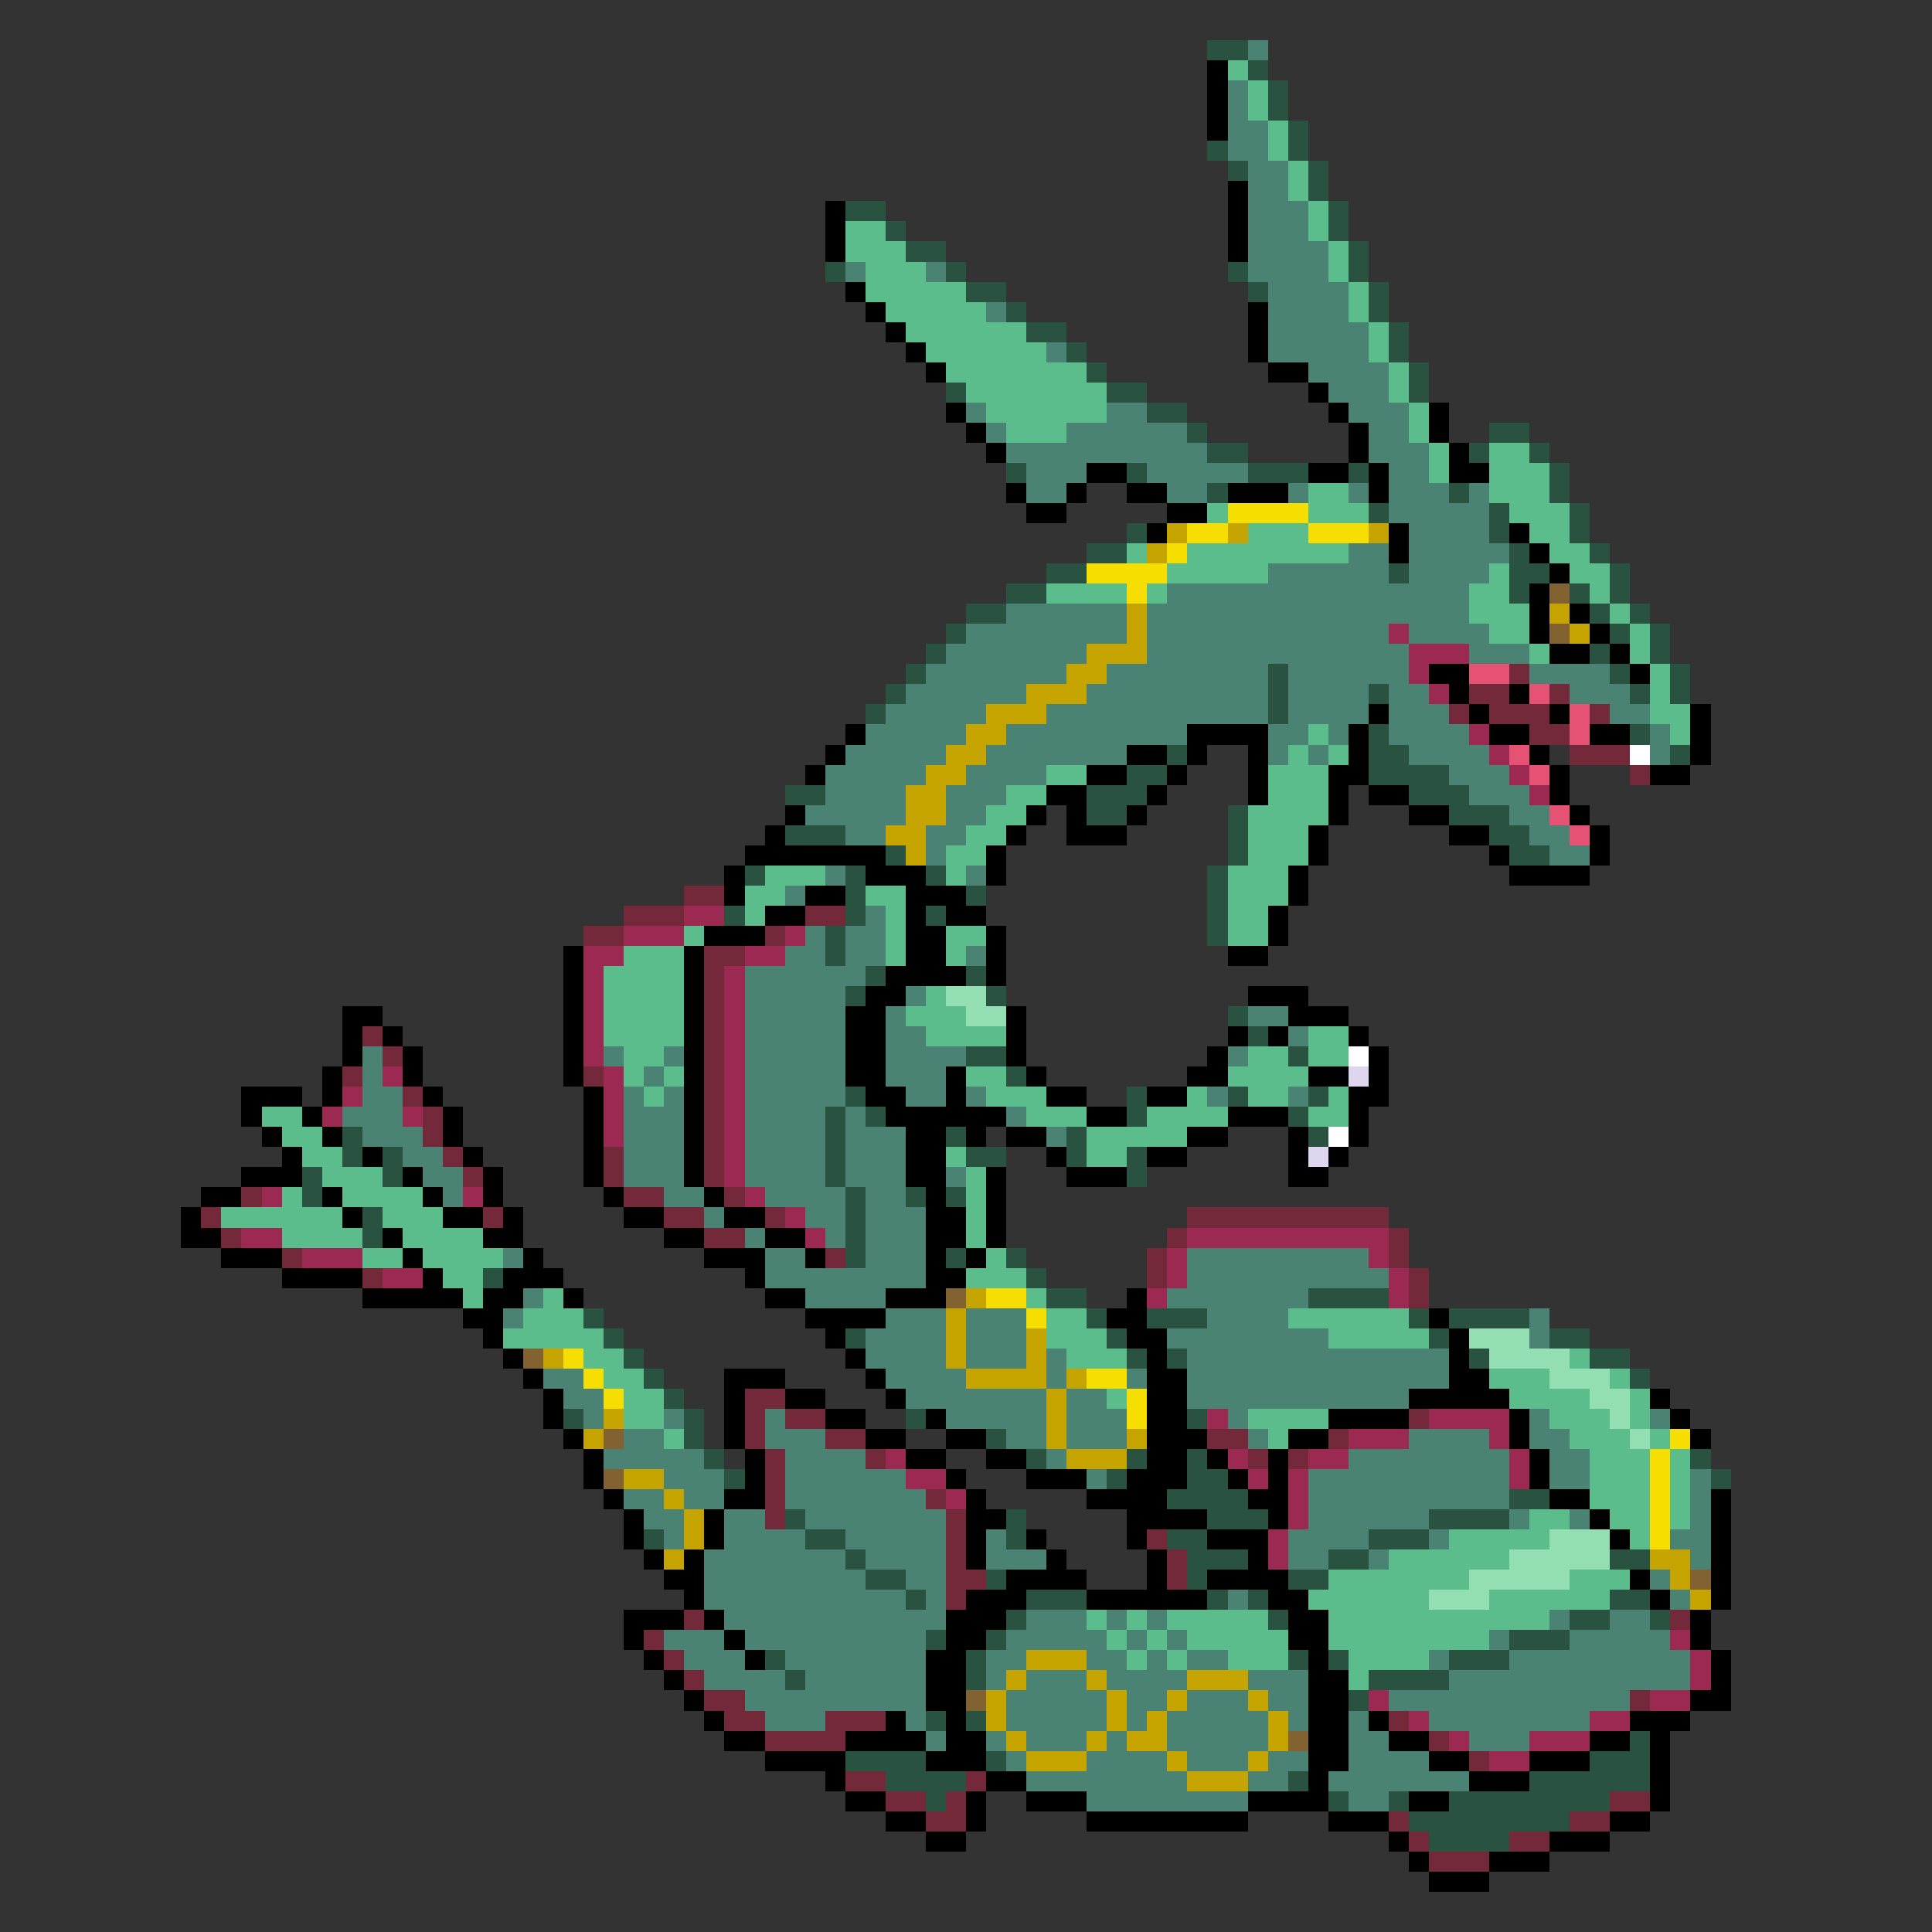 <svg xmlns="http://www.w3.org/2000/svg" viewBox="0 -0.5 96 96" shape-rendering="crispEdges">
<rect x="0" y="-0.5" width="96" height="96" fill="#333333" stroke="none"/>
<path stroke="#295241" d="M60 2h2M62 3h1M63 4h1M63 5h1M64 6h1M60 7h1M64 7h1M61 8h1M65 8h1M65 9h1M42 10h2M66 10h1M44 11h1M66 11h1M45 12h2M67 12h1M41 13h1M47 13h1M61 13h1M67 13h1M48 14h2M62 14h1M68 14h1M50 15h1M68 15h1M51 16h2M69 16h1M53 17h1M69 17h1M54 18h1M70 18h1M47 19h1M55 19h2M70 19h1M57 20h2M59 21h1M74 21h2M60 22h2M73 22h1M76 22h1M50 23h1M56 23h1M62 23h3M67 23h1M77 23h1M60 24h1M72 24h1M77 24h1M68 25h1M74 25h1M78 25h1M56 26h1M74 26h1M78 26h1M54 27h2M75 27h1M79 27h1M52 28h2M69 28h1M75 28h2M80 28h1M50 29h2M75 29h1M78 29h1M80 29h1M48 30h2M79 30h1M81 30h1M47 31h1M80 31h1M82 31h1M46 32h1M79 32h1M82 32h1M45 33h1M63 33h1M80 33h1M83 33h1M44 34h1M63 34h1M68 34h1M81 34h1M83 34h1M43 35h1M63 35h1M68 36h1M81 36h1M58 37h1M68 37h2M83 37h1M56 38h2M68 38h4M39 39h2M54 39h3M70 39h3M54 40h2M61 40h1M72 40h3M39 41h3M61 41h1M74 41h2M44 42h1M61 42h1M75 42h2M37 43h1M42 43h1M46 43h1M60 43h1M42 44h1M48 44h1M60 44h1M36 45h1M42 45h1M46 45h1M60 45h1M41 46h1M60 46h1M41 47h1M43 48h1M48 48h1M42 49h1M49 49h1M61 50h1M62 51h1M48 52h2M64 52h1M50 53h1M42 54h1M56 54h1M61 54h1M65 54h1M41 55h1M43 55h1M56 55h1M64 55h1M17 56h1M41 56h1M47 56h1M53 56h1M65 56h1M17 57h1M19 57h1M41 57h1M48 57h2M53 57h1M56 57h1M15 58h1M19 58h1M41 58h1M56 58h1M15 59h1M42 59h1M45 59h1M47 59h1M18 60h1M42 60h1M18 61h1M42 61h1M42 62h1M47 62h1M50 62h1M24 63h1M51 63h1M52 64h2M65 64h4M29 65h1M54 65h1M57 65h3M70 65h1M72 65h4M30 66h1M42 66h1M55 66h1M71 66h1M77 66h2M31 67h1M56 67h1M58 67h1M73 67h1M79 67h2M32 68h1M81 68h1M33 69h1M28 70h1M34 70h1M45 70h1M59 70h1M34 71h1M49 71h1M35 72h1M51 72h1M56 72h1M59 72h1M84 72h1M36 73h1M55 73h1M59 73h2M85 73h1M58 74h4M75 74h2M39 75h1M50 75h1M60 75h3M71 75h4M32 76h1M40 76h2M50 76h1M58 76h2M68 76h3M42 77h1M59 77h3M66 77h2M80 77h2M43 78h2M49 78h1M59 78h1M64 78h2M45 79h1M51 79h3M60 79h1M62 79h1M80 79h2M50 80h1M63 80h1M78 80h2M82 80h1M46 81h1M49 81h1M75 81h3M38 82h1M48 82h1M64 82h1M66 82h1M72 82h3M39 83h1M48 83h1M68 83h4M67 84h1M46 85h1M48 85h1M81 86h1M42 87h4M49 87h1M79 87h3M44 88h4M64 88h1M76 88h6M46 89h1M66 89h1M69 89h1M72 89h8M70 90h8M71 91h4" />
<path stroke="#4a8373" d="M62 2h1M61 4h1M61 5h1M61 6h2M61 7h2M62 8h2M62 9h2M62 10h3M62 11h3M62 12h4M42 13h1M46 13h1M62 13h4M63 14h4M49 15h1M63 15h4M63 16h5M52 17h1M63 17h5M65 18h4M66 19h3M48 20h1M55 20h2M67 20h3M49 21h1M53 21h6M68 21h2M50 22h10M68 22h3M51 23h3M57 23h5M69 23h2M51 24h2M58 24h2M64 24h1M67 24h1M69 24h3M73 24h1M69 25h5M70 26h4M67 27h2M70 27h5M63 28h6M70 28h4M58 29h15M50 30h6M57 30h16M48 31h8M57 31h12M70 31h4M47 32h7M57 32h13M73 32h3M46 33h7M55 33h8M64 33h6M76 33h4M45 34h6M54 34h9M64 34h4M69 34h2M78 34h3M44 35h5M52 35h11M64 35h4M69 35h3M80 35h2M43 36h5M50 36h9M63 36h2M66 36h1M69 36h4M82 36h1M42 37h5M49 37h7M63 37h1M65 37h1M70 37h4M82 37h1M41 38h5M48 38h4M72 38h3M41 39h4M47 39h3M73 39h3M40 40h5M47 40h2M75 40h2M42 41h2M46 41h2M76 41h2M46 42h1M77 42h2M41 43h1M48 43h1M39 44h1M43 45h1M40 46h1M42 46h2M39 47h2M42 47h2M48 47h1M37 48h6M37 49h5M45 49h1M37 50h5M44 50h1M62 50h2M37 51h5M44 51h2M64 51h1M18 52h1M30 52h1M33 52h1M37 52h5M44 52h4M61 52h1M18 53h1M32 53h1M37 53h5M44 53h3M18 54h2M31 54h1M33 54h1M37 54h5M45 54h2M48 54h1M60 54h1M64 54h1M17 55h3M31 55h3M37 55h4M42 55h1M50 55h1M18 56h3M31 56h3M37 56h4M42 56h3M52 56h1M20 57h2M31 57h3M37 57h4M42 57h3M21 58h2M31 58h3M37 58h4M42 58h3M47 58h1M22 59h1M33 59h2M38 59h4M43 59h2M35 60h1M40 60h2M43 60h3M37 61h1M41 61h1M43 61h3M25 62h1M38 62h2M43 62h3M59 62h9M38 63h8M59 63h10M26 64h1M40 64h4M58 64h7M25 65h1M44 65h3M48 65h3M60 65h4M76 65h1M43 66h4M48 66h3M58 66h8M76 66h1M43 67h4M48 67h3M52 67h1M59 67h13M27 68h2M44 68h4M52 68h1M56 68h1M59 68h13M28 69h2M45 69h7M53 69h2M59 69h11M29 70h1M33 70h1M38 70h1M47 70h5M53 70h3M61 70h1M76 70h1M82 70h1M31 71h2M38 71h3M50 71h2M53 71h3M62 71h1M70 71h4M76 71h2M30 72h5M39 72h4M52 72h1M67 72h8M77 72h2M33 73h3M39 73h6M54 73h1M65 73h10M77 73h2M84 73h1M31 74h2M34 74h2M39 74h7M65 74h10M84 74h1M32 75h2M36 75h2M40 75h7M65 75h6M75 75h1M78 75h1M84 75h1M33 76h1M36 76h4M42 76h5M49 76h1M64 76h4M71 76h1M83 76h2M35 77h7M43 77h4M49 77h3M64 77h2M68 77h1M84 77h1M35 78h8M45 78h2M82 78h1M35 79h10M46 79h1M61 79h1M83 79h1M36 80h11M51 80h3M55 80h1M57 80h1M77 80h1M80 80h2M33 81h3M37 81h9M50 81h5M56 81h1M58 81h1M74 81h1M78 81h5M34 82h3M39 82h7M49 82h2M54 82h2M57 82h1M59 82h2M71 82h1M75 82h9M35 83h4M40 83h6M49 83h1M51 83h3M55 83h4M62 83h3M72 83h12M37 84h9M50 84h5M56 84h2M59 84h3M63 84h2M69 84h12M38 85h3M45 85h1M50 85h5M56 85h1M58 85h5M64 85h1M67 85h1M71 85h8M46 86h1M49 86h1M51 86h3M55 86h1M58 86h5M67 86h2M73 86h3M50 87h1M54 87h4M59 87h3M63 87h2M67 87h4M51 88h8M62 88h2M66 88h7M54 89h8M67 89h2" />
<path stroke="#000000" d="M60 3h1M60 4h1M60 5h1M60 6h1M61 9h1M41 10h1M61 10h1M41 11h1M61 11h1M41 12h1M61 12h1M42 14h1M43 15h1M62 15h1M44 16h1M62 16h1M45 17h1M62 17h1M46 18h1M63 18h2M65 19h1M47 20h1M66 20h1M71 20h1M48 21h1M67 21h1M71 21h1M49 22h1M67 22h1M72 22h1M54 23h2M65 23h2M68 23h1M72 23h2M50 24h1M53 24h1M56 24h2M61 24h3M68 24h1M51 25h2M58 25h2M57 26h1M69 26h1M75 26h1M69 27h1M76 27h1M77 28h1M76 29h1M76 30h1M78 30h1M76 31h1M79 31h1M77 32h2M80 32h1M71 33h2M81 33h1M72 34h1M75 34h1M68 35h1M73 35h1M77 35h1M84 35h1M42 36h1M59 36h4M67 36h1M74 36h2M79 36h2M84 36h1M41 37h1M56 37h2M59 37h1M62 37h1M67 37h1M76 37h1M84 37h1M40 38h1M54 38h2M58 38h1M62 38h1M66 38h2M77 38h1M82 38h2M52 39h2M57 39h1M62 39h1M66 39h1M68 39h2M77 39h1M39 40h1M51 40h1M53 40h1M56 40h1M66 40h1M70 40h2M78 40h1M38 41h1M50 41h1M53 41h3M65 41h1M72 41h2M79 41h1M37 42h7M49 42h1M65 42h1M74 42h1M79 42h1M36 43h1M43 43h3M49 43h1M64 43h1M75 43h4M36 44h1M40 44h2M45 44h3M64 44h1M38 45h2M45 45h1M47 45h2M63 45h1M35 46h3M45 46h2M49 46h1M63 46h1M28 47h1M34 47h1M45 47h2M49 47h1M61 47h2M28 48h1M34 48h1M44 48h4M49 48h1M28 49h1M34 49h1M43 49h2M62 49h3M17 50h2M28 50h1M34 50h1M42 50h2M50 50h1M64 50h3M17 51h1M19 51h1M28 51h1M34 51h1M42 51h2M50 51h1M61 51h1M63 51h1M67 51h1M17 52h1M20 52h1M28 52h1M34 52h1M42 52h2M50 52h1M60 52h1M68 52h1M16 53h1M20 53h1M28 53h1M34 53h1M42 53h2M47 53h1M51 53h1M59 53h2M65 53h2M68 53h1M12 54h3M16 54h1M21 54h1M29 54h1M34 54h1M43 54h2M47 54h1M52 54h2M57 54h2M67 54h2M12 55h1M15 55h1M22 55h1M29 55h1M34 55h1M44 55h6M54 55h2M61 55h3M67 55h1M13 56h1M16 56h1M22 56h1M29 56h1M34 56h1M45 56h2M48 56h1M50 56h2M59 56h2M64 56h1M67 56h1M14 57h1M18 57h1M23 57h1M29 57h1M34 57h1M45 57h2M52 57h1M57 57h2M64 57h1M66 57h1M12 58h3M20 58h1M24 58h1M29 58h1M34 58h1M45 58h2M49 58h1M53 58h3M64 58h2M10 59h2M16 59h1M21 59h1M24 59h1M30 59h1M35 59h1M46 59h1M49 59h1M9 60h1M17 60h1M22 60h2M25 60h1M31 60h2M36 60h2M46 60h2M49 60h1M9 61h2M19 61h1M24 61h2M33 61h2M38 61h2M46 61h2M49 61h1M11 62h3M20 62h1M26 62h1M35 62h3M40 62h1M46 62h1M48 62h1M14 63h4M21 63h1M25 63h3M37 63h1M46 63h2M18 64h5M24 64h2M28 64h1M38 64h2M44 64h3M56 64h1M23 65h2M40 65h4M55 65h2M71 65h1M24 66h1M41 66h1M56 66h2M72 66h1M25 67h1M42 67h1M57 67h1M72 67h1M26 68h1M36 68h3M43 68h1M57 68h2M72 68h2M27 69h1M36 69h1M39 69h2M44 69h1M57 69h2M70 69h5M82 69h1M27 70h1M36 70h1M41 70h2M46 70h1M57 70h2M66 70h4M75 70h1M83 70h1M28 71h1M36 71h1M43 71h2M47 71h2M57 71h3M64 71h2M75 71h1M84 71h1M29 72h1M37 72h1M45 72h2M49 72h2M57 72h2M60 72h1M63 72h1M76 72h1M29 73h1M37 73h1M47 73h1M51 73h3M56 73h3M61 73h1M63 73h1M76 73h1M30 74h1M36 74h2M48 74h1M54 74h4M62 74h2M77 74h2M85 74h1M31 75h1M35 75h1M48 75h2M56 75h4M63 75h1M79 75h1M85 75h1M31 76h1M35 76h1M48 76h1M51 76h1M56 76h1M60 76h3M80 76h1M85 76h1M32 77h1M34 77h1M48 77h1M52 77h1M57 77h1M62 77h1M85 77h1M33 78h2M50 78h4M57 78h1M60 78h4M81 78h1M85 78h1M34 79h1M48 79h3M54 79h6M63 79h2M82 79h1M85 79h1M31 80h3M35 80h1M47 80h3M64 80h2M84 80h1M31 81h1M36 81h1M47 81h2M64 81h2M84 81h1M32 82h1M37 82h1M46 82h2M65 82h1M85 82h1M33 83h1M46 83h2M65 83h2M85 83h1M34 84h1M46 84h2M65 84h2M84 84h2M35 85h1M44 85h1M47 85h1M65 85h2M68 85h1M81 85h3M36 86h2M42 86h4M47 86h2M65 86h2M69 86h2M79 86h2M82 86h1M38 87h4M46 87h3M65 87h2M71 87h2M76 87h3M82 87h1M41 88h1M49 88h2M65 88h1M73 88h3M82 88h1M42 89h2M48 89h1M51 89h3M62 89h4M70 89h2M82 89h1M44 90h2M48 90h1M54 90h8M66 90h3M80 90h2M46 91h2M69 91h1M77 91h3M70 92h1M74 92h3M71 93h3" />
<path stroke="#5abd8b" d="M61 3h1M62 4h1M62 5h1M63 6h1M63 7h1M64 8h1M64 9h1M65 10h1M42 11h2M65 11h1M42 12h3M66 12h1M43 13h3M66 13h1M43 14h5M67 14h1M44 15h5M67 15h1M45 16h6M68 16h1M46 17h6M68 17h1M47 18h7M69 18h1M48 19h7M69 19h1M49 20h6M70 20h1M50 21h3M70 21h1M71 22h1M74 22h2M71 23h1M74 23h3M65 24h2M74 24h3M60 25h1M65 25h3M75 25h3M62 26h3M76 26h2M56 27h1M59 27h8M77 27h2M58 28h5M74 28h1M78 28h2M52 29h4M57 29h1M73 29h2M79 29h1M73 30h3M80 30h1M74 31h2M81 31h1M76 32h1M81 32h1M82 33h1M82 34h1M82 35h2M65 36h1M83 36h1M64 37h1M66 37h1M52 38h2M63 38h3M50 39h2M63 39h3M49 40h2M62 40h4M48 41h2M62 41h3M47 42h2M62 42h3M38 43h3M47 43h1M61 43h3M37 44h2M43 44h2M61 44h3M37 45h1M44 45h1M61 45h2M34 46h1M44 46h1M47 46h2M61 46h2M31 47h3M44 47h1M47 47h1M30 48h4M30 49h4M46 49h1M30 50h4M45 50h3M30 51h4M46 51h4M65 51h2M31 52h2M62 52h2M65 52h2M31 53h1M33 53h1M48 53h2M61 53h4M32 54h1M49 54h3M59 54h1M62 54h2M66 54h1M13 55h2M51 55h3M57 55h4M65 55h2M14 56h2M54 56h5M15 57h2M47 57h1M54 57h2M16 58h3M48 58h1M14 59h1M17 59h4M48 59h1M11 60h6M19 60h3M48 60h1M14 61h4M20 61h4M48 61h1M18 62h2M21 62h4M49 62h1M22 63h2M48 63h3M23 64h1M27 64h1M51 64h1M26 65h3M52 65h2M64 65h6M25 66h5M52 66h3M66 66h5M29 67h2M53 67h3M78 67h1M30 68h2M74 68h3M80 68h1M31 69h2M55 69h1M75 69h4M81 69h1M31 70h2M62 70h4M77 70h3M81 70h1M33 71h1M63 71h1M78 71h3M82 71h1M79 72h3M83 72h1M79 73h3M83 73h1M79 74h3M83 74h1M76 75h2M80 75h2M83 75h1M72 76h5M81 76h1M69 77h6M66 78h7M78 78h3M65 79h6M74 79h6M54 80h1M56 80h1M58 80h5M66 80h11M55 81h1M57 81h1M59 81h5M66 81h8M56 82h1M58 82h1M61 82h3M67 82h4M67 83h1" />
<path stroke="#f6de00" d="M61 25h4M59 26h2M65 26h3M58 27h1M54 28h4M56 29h1M49 64h2M51 65h1M28 67h1M29 68h1M54 68h2M30 69h1M56 69h1M56 70h1M83 71h1M82 72h1M82 73h1M82 74h1M82 75h1M82 76h1" />
<path stroke="#c5a400" d="M58 26h1M61 26h1M68 26h1M57 27h1M56 30h1M77 30h1M56 31h1M78 31h1M54 32h3M53 33h2M51 34h3M49 35h3M48 36h2M47 37h2M46 38h2M45 39h2M45 40h2M44 41h2M45 42h1M48 64h1M47 65h1M47 66h1M51 66h1M27 67h1M47 67h1M51 67h1M48 68h4M53 68h1M52 69h1M30 70h1M52 70h1M29 71h1M52 71h1M56 71h1M53 72h3M31 73h2M33 74h1M34 75h1M34 76h1M33 77h1M82 77h2M83 78h1M84 79h1M51 82h3M50 83h1M54 83h1M59 83h3M49 84h1M55 84h1M58 84h1M62 84h1M49 85h1M55 85h1M57 85h1M63 85h1M50 86h1M54 86h1M56 86h2M63 86h1M51 87h3M58 87h1M62 87h1M59 88h3" />
<path stroke="#836231" d="M77 29h1M77 31h1M47 64h1M26 67h1M30 71h1M30 73h1M84 78h1M48 84h1M64 86h1" />
<path stroke="#9c2952" d="M69 31h1M70 32h3M70 33h1M71 34h1M73 36h1M74 37h1M75 38h1M76 39h1M34 45h2M31 46h3M39 46h1M29 47h2M37 47h2M29 48h1M36 48h1M29 49h1M36 49h1M29 50h1M36 50h1M29 51h1M36 51h1M29 52h1M36 52h1M19 53h1M30 53h1M36 53h1M17 54h1M30 54h1M36 54h1M16 55h1M20 55h1M30 55h1M36 55h1M30 56h1M36 56h1M36 57h1M36 58h1M13 59h1M23 59h1M37 59h1M39 60h1M12 61h2M40 61h1M59 61h10M15 62h3M58 62h1M68 62h1M19 63h2M58 63h1M69 63h1M57 64h1M69 64h1M60 70h1M71 70h4M67 71h3M74 71h1M44 72h1M61 72h1M65 72h2M75 72h1M45 73h2M62 73h1M64 73h1M75 73h1M47 74h1M64 74h1M64 75h1M63 76h1M63 77h1M83 81h1M84 82h1M84 83h1M68 84h1M82 84h2M70 85h1M79 85h2M72 86h1M76 86h3M74 87h2" />
<path stroke="#e65273" d="M73 33h2M76 34h1M78 35h1M78 36h1M75 37h1M76 38h1M77 40h1M78 41h1" />
<path stroke="#732939" d="M75 33h1M73 34h2M77 34h1M72 35h1M74 35h3M79 35h1M76 36h2M78 37h3M81 38h1M34 44h2M31 45h3M40 45h2M29 46h2M38 46h1M35 47h2M35 48h1M35 49h1M35 50h1M18 51h1M35 51h1M19 52h1M35 52h1M17 53h1M29 53h1M35 53h1M20 54h1M35 54h1M21 55h1M35 55h1M21 56h1M35 56h1M22 57h1M30 57h1M35 57h1M23 58h1M30 58h1M35 58h1M12 59h1M31 59h2M36 59h1M10 60h1M24 60h1M33 60h2M38 60h1M59 60h10M11 61h1M35 61h2M58 61h1M69 61h1M14 62h1M41 62h1M57 62h1M69 62h1M18 63h1M57 63h1M70 63h1M70 64h1M37 69h2M37 70h1M39 70h2M70 70h1M37 71h1M41 71h2M60 71h2M66 71h1M38 72h1M43 72h1M62 72h1M64 72h1M38 73h1M38 74h1M46 74h1M38 75h1M47 75h1M47 76h1M57 76h1M47 77h1M58 77h1M47 78h2M58 78h1M47 79h1M34 80h1M83 80h1M32 81h1M33 82h1M34 83h1M35 84h2M81 84h1M36 85h2M41 85h3M69 85h1M38 86h4M71 86h1M73 87h1M42 88h2M48 88h1M44 89h2M47 89h1M80 89h2M46 90h2M69 90h1M78 90h2M70 91h1M75 91h2M71 92h3" />
<path stroke="#ffffff" d="M81 37h1M67 52h1M66 56h1" />
<path stroke="#94deb4" d="M47 49h2M48 50h2M73 66h3M74 67h4M77 68h3M79 69h2M80 70h1M81 71h1M77 76h3M75 77h5M73 78h5M71 79h3" />
<path stroke="#ded5ee" d="M67 53h1M65 57h1" />
</svg>